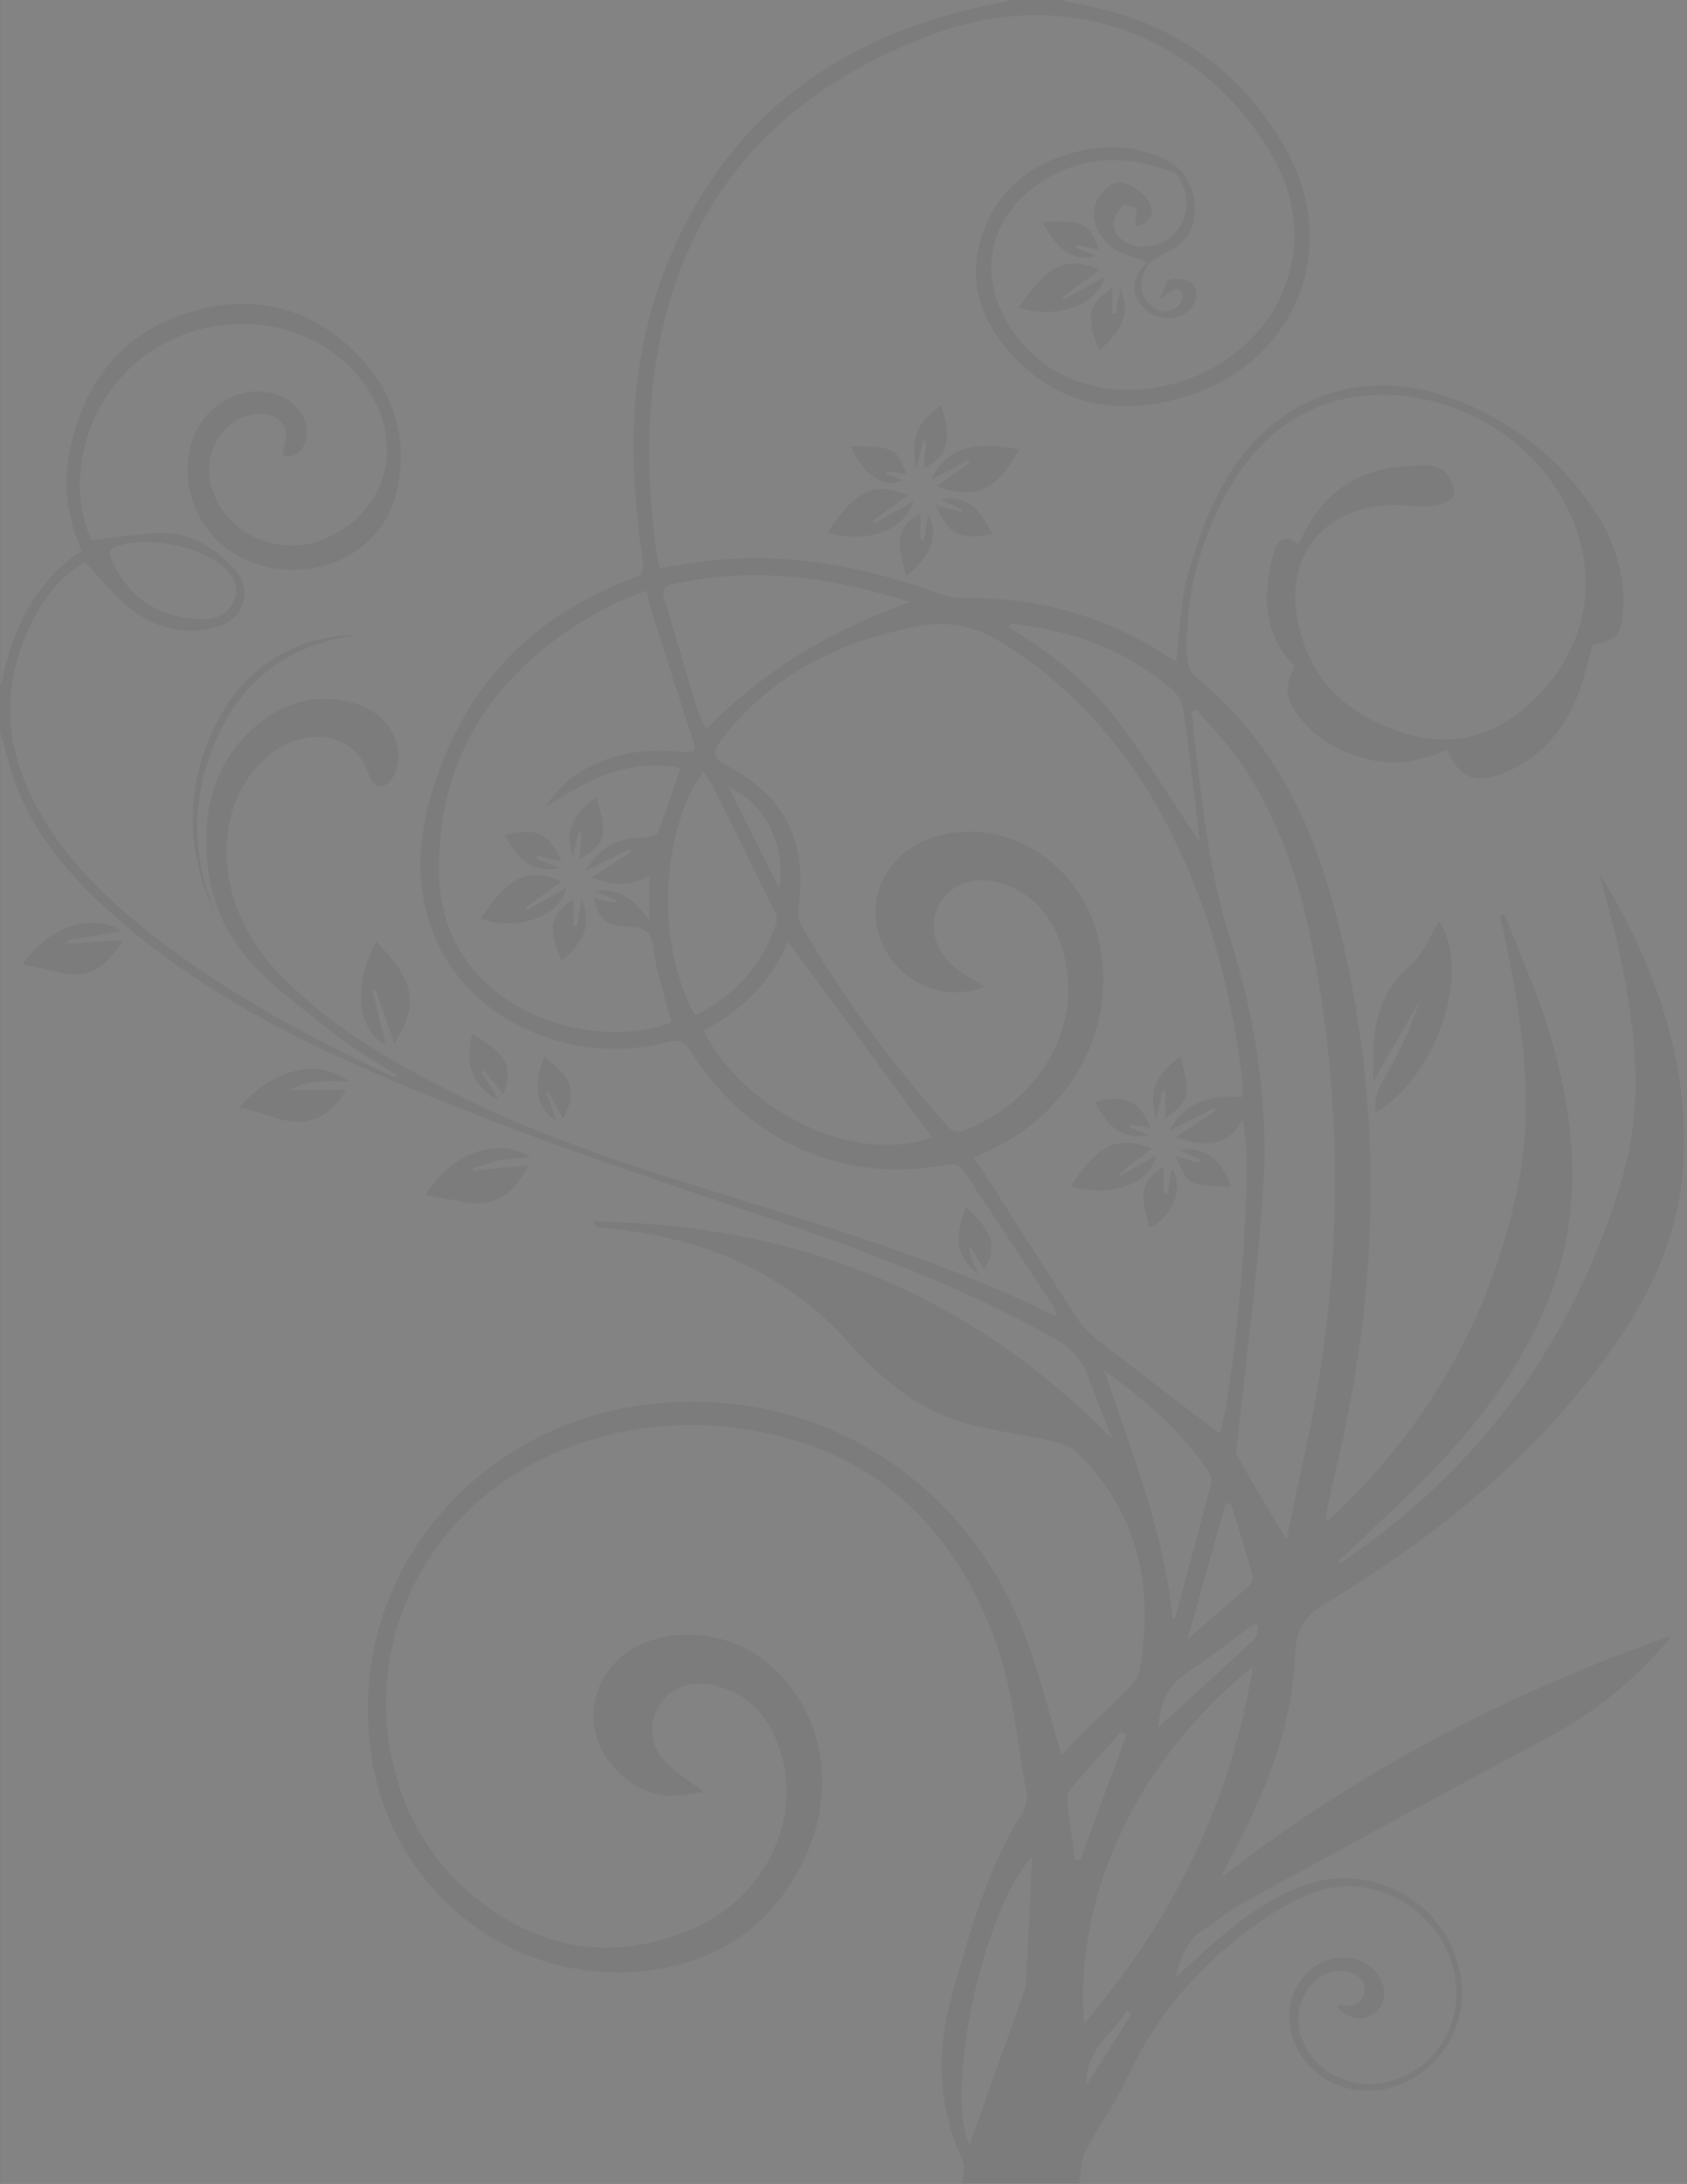 <?xml version="1.0" encoding="UTF-8"?><svg id="Layer_2" xmlns="http://www.w3.org/2000/svg" viewBox="0 0 124.6 161.28"><rect x="0" y="0" width="124.6" height="161.28" fill="#808080" stroke="none"/><defs><style>.cls-1{opacity:.03;}.cls-2{fill:#fff;}</style></defs><g id="Layer_1-2" class="cls-1"><path class="cls-2" d="M78.28,0h46.32V161.28h-44.88c.15-.8,.12-1.7,.48-2.39,1.01-1.95,2.32-3.75,3.24-5.73,1.8-3.86,4.42-7.05,7.66-9.71,1.71-1.4,3.62-2.71,5.64-3.55,4.79-1.99,10.24,1.45,10.82,6.61,.36,3.27-1.6,6.28-4.71,7.21-2.81,.84-5.75-.54-6.69-3.16-.84-2.31,.62-4.92,2.78-4.98,1.03-.03,1.97,.63,1.89,1.42-.11,1.05-.86,1.23-1.75,1.15-.09,0-.18,.04-.31,.08,.84,.94,1.93,1.11,2.76,.49,.77-.58,.94-1.65,.41-2.6-1.11-1.96-4.02-2-5.63-.08-2.39,2.87-.51,7.44,3.4,8.24,4.63,.96,8.87-3.2,8.22-8.05-.75-5.55-6.49-8.91-11.8-6.86-3.16,1.22-5.67,3.39-8.11,5.67-.32,.3-.64,.58-1.22,1.1,.46-1.71,.96-2.92,2.23-3.69,.92-.56,1.73-1.3,2.67-1.82,7.54-4.12,15.07-8.24,22.65-12.29,3.37-1.8,6.27-4.12,8.73-7.01,.18-.21,.31-.47,.31-.45-11.87,4.16-23.08,9.94-33.15,17.84,.15-.53,.38-.95,.61-1.37,2.58-4.79,4.65-9.79,4.84-15.29,.07-1.86,.81-2.75,2.25-3.62,8.25-5,15.65-10.97,21.25-18.94,2.95-4.19,4.97-8.74,5.18-13.97,.28-7.2-1.97-13.69-5.52-19.82-.16-.28-.35-.54-.67-1.02,.48,1.82,.93,3.34,1.28,4.9,1.29,5.79,2.08,11.65,.39,17.45-3.47,11.91-10.43,21.38-20.69,28.39-.04,.03-.13-.03-.35-.08,.43-.38,.82-.7,1.18-1.05,2.15-2.09,4.38-4.1,6.43-6.29,3.18-3.41,5.93-7.16,7.76-11.48,2.88-6.8,2.3-13.7,.18-20.54-.89-2.86-2.12-5.61-3.2-8.41l-.34,.13c.17,.77,.35,1.54,.51,2.32,1.13,5.72,2.01,11.51,.88,17.27-1.87,9.59-6.46,17.81-13.55,24.58-.19,.18-.42,.31-.66,.49-.05-.17-.09-.25-.08-.32,.36-1.64,.72-3.28,1.09-4.91,3.03-13.29,3.08-26.56-.37-39.78-1.77-6.79-4.76-12.88-10.39-17.4-.38-.3-.56-1.04-.58-1.58-.09-4.2,.86-8.17,2.9-11.85,1.76-3.18,4.15-5.66,7.74-6.78,5.7-1.77,12.72,.75,16.32,5.87,3.64,5.18,3.3,11.33-.9,15.71-2.78,2.89-6.12,4.1-10.02,2.87-4.18-1.32-7.09-3.99-7.88-8.49-.79-4.51,1.71-7.84,6.24-8.33,1.26-.14,2.55,.12,3.82,.02,.54-.04,1.35-.41,1.49-.82,.15-.44-.21-1.22-.59-1.62-.33-.35-1.01-.55-1.52-.54-1.15,.03-2.33,.1-3.43,.38-2.88,.74-4.7,2.74-5.91,5.47-1.09-.91-1.63-.2-1.86,.69-.29,1.14-.51,2.35-.47,3.51,.07,1.83,.72,3.51,2.05,4.78-.73,1.43-.72,2.24,.13,3.45,1.36,1.93,3.29,2.96,5.56,3.47,1.95,.44,3.78,0,5.55-.77,.89,2.05,2.01,2.55,4.06,1.77,2.65-1.02,4.42-2.99,5.5-5.55,.54-1.27,.81-2.65,1.21-4.01,1.65-.19,2.1-.58,2.24-2.39,.21-2.78-.66-5.31-2.19-7.58-2.45-3.66-5.8-6.3-9.85-7.94-6.92-2.81-13.72-.49-17.42,6-1.21,2.12-2.04,4.51-2.69,6.88-.55,2-.58,4.15-.85,6.3-.17-.09-.38-.18-.57-.3-4.65-3.07-9.77-4.46-15.33-4.36-.58,0-1.18-.16-1.73-.36-5.17-1.89-10.47-2.92-15.99-2.48-1.5,.12-2.98,.41-4.51,.63-.09-.32-.18-.58-.22-.84-.6-4.17-.78-8.36-.32-12.56,1.44-13.09,8.69-21.64,20.83-26.09,9.36-3.43,18.77-.23,24.18,7.81,1.34,1.99,2.26,4.15,2.38,6.57,.27,5.65-3.96,10.62-9.94,11.73-4.76,.88-9-.9-11.26-4.76-2.14-3.65-1.33-7.57,2.06-10.08,3.13-2.32,6.51-2.34,10.03-1.11,.21,.07,.46,.21,.56,.4,.64,1.09,.85,2.25,.25,3.43-.6,1.17-1.59,1.78-2.91,1.76-1.14-.01-2.1-.71-2.15-1.69-.02-.45,.33-1,.67-1.35,.13-.14,.94,.05,1,.23,.12,.38-.05,.86-.09,1.27,1-.11,1.59-.85,1.04-1.78-.36-.6-1.1-1.18-1.78-1.35-.94-.23-1.66,.45-2.06,1.31-.75,1.6,.59,3.65,2.6,4.07,.39,.08,.74,.3,1.12,.46-1.02,.97-1.2,2.09-.47,3.05,.8,1.06,2.25,1.34,3.31,.65,.82-.54,1.1-1.68,.4-2.23-.37-.29-1.1-.35-1.57-.2-.29,.09-.4,.76-.71,1.42,.63-.43,.89-.7,1.19-.78,.13-.03,.53,.36,.51,.52-.04,.32-.21,.71-.46,.89-.8,.57-1.53,.23-2.12-.4-.87-.93-.54-1.91,0-2.86,.54-.33,1.06-.71,1.64-.98,2.76-1.33,2.04-5.33,.02-6.47-1.99-1.12-4.08-1.37-6.26-.93-3.71,.74-6.5,2.71-7.69,6.42-1.15,3.59,.14,6.64,2.67,9.16,3.27,3.26,7.27,3.95,11.64,2.83,8.71-2.24,12.49-10.99,8.01-18.71-2.98-5.14-7.39-8.52-13.17-10.03-1.11-.29-2.24-.49-3.37-.73l-.05-.06Zm23.33,82.16c4.65-2.81,7.07-10.71,4.66-14.11-.66,1.05-1.17,2.46-2.16,3.3-2.61,2.23-2.8,5.08-2.67,8.49,1.25-2.17,2.32-4.05,3.4-5.92-.53,1.65-1.23,3.21-2.04,4.73-.57,1.08-1.4,2.05-1.2,3.51h.01Zm-32.46-46.25c2.93,1.02,4.35,.37,6.14-2.7-3.42-.72-5.52-.03-6.49,2.22l2.67-1.44,.12,.23-2.44,1.7h0Zm6.04-13.19c2.68,.8,5.71,.02,6.44-2.3l-3.05,1.68-.1-.18,2.76-1.98c-3.19-1.51-4.49,.82-6.05,2.78Zm-14.08,16.61c2.77,.83,5.68-.06,6.35-2.32l-2.91,1.66-.12-.2,2.62-1.9c-2.59-1.01-3.82-.42-5.95,2.77h.01Zm6.57-4.74l.5-2.05,.2,.05-.11,1.97c2.27-1.16,1.75-2.88,1.25-4.6-1.77,1.17-2.31,2.4-1.84,4.64h0Zm14.76-11.46h-.3v-1.89c-1.81,1.3-1.97,2.11-.94,4.61,1.83-1.57,2.29-2.89,1.53-4.55l-.29,1.83Zm-5.47-6.75c1.16,2.19,2.41,2.98,3.94,2.51l-1.51-.61,.06-.22,1.69,.36c-.71-1.98-1.13-2.18-4.19-2.03h.01Zm-14.11,16.56c.86,2.11,2.48,3.16,3.78,2.52l-1.17-.49,.07-.21,1.4,.22c-.65-1.88-.96-2.04-4.07-2.04h-.01Zm6.3,4.39c.93,2.15,1.76,2.54,4.12,2.08-.99-2.11-2.16-2.91-3.77-2.53l1.55,.71-.07,.2-1.82-.46h-.01Zm-2.23,5.2c1.91-1.58,2.4-2.98,1.64-4.6l-.33,1.91-.27-.02v-1.89c-2.27,1.16-1.43,2.88-1.04,4.6Z"/><path class="cls-2" d="M71.08,161.28H.04V54c.37,1.3,.66,2.63,1.13,3.89,1.48,3.97,4.2,7.04,7.32,9.8,4.87,4.3,10.41,7.57,16.28,10.27,9.67,4.46,19.73,7.89,29.81,11.27,7.96,2.67,15.87,5.48,23.23,9.6,1.26,.7,2.14,1.57,2.62,2.93,.54,1.54,1.18,3.05,1.78,4.58-10.57-10.76-23.31-15.88-38.31-16.07,.1,.28,.11,.33,.12,.34,.11,.03,.23,.06,.35,.07,7.42,.65,13.89,3.25,18.83,9.06,.34,.39,.73,.74,1.1,1.1,2.04,1.98,4.34,3.58,7.1,4.32,2.11,.56,4.31,.84,6.44,1.32,.65,.15,1.37,.45,1.83,.91,4.49,4.48,5.62,9.96,4.53,16.03-.08,.46-.44,.93-.78,1.28-1.23,1.26-2.52,2.46-3.77,3.69-.43,.42-.81,.89-1.2,1.32-.9-3-1.61-5.92-2.65-8.72-4.59-12.29-16.45-19.2-29.27-17.01-11.71,2-20.84,12.65-19.12,25.36,1.36,10.02,10.02,17.23,20.01,16.27,5.47-.53,9.66-3.29,12.04-8.35,2.59-5.49,1.17-11.59-3.26-14.79-2.79-2.01-6.82-2.26-9.52-.6-2.23,1.37-3.27,3.88-2.62,6.29,.66,2.46,3.03,4.44,5.48,4.49,.79,.02,1.58-.18,2.46-.28-1.07-.82-2.04-1.4-2.8-2.18-1.15-1.2-1.28-2.81-.55-4.1,.75-1.31,2.29-1.98,3.93-1.64,2.71,.56,4.27,2.37,5.08,4.9,1.66,5.21-1.2,10.99-6.71,13.26-5.78,2.37-11.16,1.41-15.95-2.53-6.94-5.72-8.48-16.32-3.68-24.33,4.75-7.92,14.17-11.42,23.13-10.26,9.66,1.26,15.99,6.96,19.18,15.96,1.24,3.49,1.55,7.32,2.24,11.01,.08,.43-.03,.99-.26,1.36-2.61,4.11-3.88,8.75-5.2,13.35-1.21,4.22-1.17,8.44,.77,12.53,.2,.42-.05,1.05-.09,1.58h-.01ZM17.7,81.74c.95,.28,1.84,.52,2.7,.81,2.12,.73,3.88,.07,5.18-2.07h-4.19c.67-.36,1.36-.55,2.06-.61,.73-.06,1.47-.01,2.37-.01-2.51-1.84-5.7-.79-8.12,1.87h0Zm17.27,4.72l-.06-.18c.67-.2,1.34-.46,2.03-.6,.68-.13,1.37-.15,2.25-.23-2.22-1.47-5.81-.5-7.76,2.83,.79,.13,1.58,.23,2.36,.4,2.5,.55,4.02-.18,5.24-2.63l-4.06,.4h0Zm-25.88-17.03l-4.08,.27-.04-.24,4.03-.69c-2.41-1.49-5.57-.12-7.34,2.46,.74,.16,1.48,.29,2.2,.48,2.47,.65,3.74,.12,5.23-2.28Z"/><path class="cls-2" d="M.04,50.64V0H74.68c-.35,.09-.69,.19-1.04,.25-11.97,2.33-20.59,8.8-24.85,20.43-2.46,6.73-2.38,13.73-1.35,20.73,.12,.84-.14,1.09-.85,1.35-7.84,2.94-12.8,8.53-14.95,16.57-1.95,7.28,.84,13.72,7.13,16.64,3.38,1.57,6.92,1.9,10.53,.98,.88-.22,1.25-.02,1.7,.71,4.16,6.64,11.24,9.78,18.81,8.36,.67-.13,1.04,0,1.4,.54,2.13,3.23,4.28,6.46,6.42,9.69,.16,.24,.25,.53,.41,.9-.26-.06-.37-.06-.47-.11-7.23-3.58-14.91-5.93-22.58-8.33-6.91-2.15-13.83-4.27-20.37-7.42-4.94-2.39-9.72-5.07-13.67-8.98-2-1.98-3.45-4.3-4.04-7.09-.84-3.91,.49-7.77,3.32-9.76,2.41-1.69,5.98-1.46,7,1.79,.32,1.01,1.2,1.08,1.74,.13,.31-.54,.48-1.3,.38-1.91-.3-1.89-1.55-3.05-3.33-3.56-2.87-.81-5.38,.04-7.51,2.02-2.23,2.08-3.23,4.74-3.31,7.73-.08,3.33,.83,6.52,2.94,9,1.91,2.24,4.41,4,6.75,5.85,1.39,1.1,2.97,1.98,4.47,2.95-.23,.09-.41,.04-.58-.03-5.94-2.8-11.71-5.9-16.95-9.89-3.49-2.66-6.68-5.62-8.9-9.46-2.96-5.11-3.02-10.24,.05-15.34,.83-1.38,1.95-2.49,3.24-3.25,1.08,1.14,1.98,2.27,3.06,3.2,1.78,1.54,3.88,2.21,6.24,1.71,1.06-.22,2.01-.69,2.36-1.8,.37-1.16-.13-2.13-.94-2.92-1.35-1.32-2.95-2.31-4.87-2.31-1.73,0-3.45,.32-5.37,.52-.1-.27-.33-.77-.48-1.29-1.27-4.61,.76-9.91,4.82-12.62,5.74-3.83,13.57-2.15,16.57,3.57,2.13,4.06,.55,8.46-3.67,10.25-3.65,1.55-7.91-.69-8.51-4.46-.34-2.16,1.12-4.38,3.11-4.73,1.03-.18,2.04,.04,2.47,1.01,.24,.54-.09,1.32-.17,2.04,.91,.15,1.52-.25,1.7-1.33,.25-1.46-.75-2.83-2.37-3.26-2.86-.76-5.74,1.28-6.25,4.43-.64,3.97,1.9,7.58,5.92,8.4,4.26,.88,8.41-1.5,9.37-5.48,.96-3.98-.15-7.5-2.99-10.35-3.55-3.58-7.93-4.45-12.62-2.9-4.98,1.65-7.61,5.46-8.56,10.51-.46,2.43,.06,4.75,.94,7.02-2.89,1.9-4.47,4.62-5.42,7.76-.16,.72-.33,1.45-.52,2.18Zm27.46,22.46l.23-.05,1.39,3.98c1.86-2.86,1.53-4.57-1.33-7.51-1.74,3.26-1.44,6.49,.7,7.65l-.99-4.07Zm-11.51-5.43c-1.87-4.38-1.92-8.76,0-13.13,1.97-4.47,5.45-6.97,10.27-7.64-4.17-.03-7.99,2.22-10.06,6.08-2.59,4.83-2.59,9.76-.22,14.68h0Zm21.19,13.15c.68-2.22,.35-2.83-2.29-4.48-.62,2.2,.06,4,1.91,4.83l-1.23-2,.18-.12,1.43,1.76h0Zm3.18-.11l.17-.07,1.06,2c1.03-2.08,.72-3.03-1.4-4.61-.84,2.33-.59,3.75,.89,4.77l-.73-2.1h.01Zm30.99,8.44c-.94,2.21-.69,3.75,.93,4.98-.22-.48-.38-.78-.49-1.1-.1-.27-.15-.57-.23-.85l.17-.04,.94,1.64c1.37-2.1-.01-3.31-1.32-4.63Z"/><path d="M.04,50.64c.19-.73,.36-1.46,.58-2.18,.95-3.14,2.53-5.86,5.42-7.76-.88-2.27-1.4-4.59-.94-7.02,.95-5.05,3.59-8.86,8.56-10.51,4.68-1.55,9.07-.68,12.62,2.9,2.83,2.86,3.95,6.37,2.99,10.35-.96,3.99-5.11,6.36-9.37,5.48-4.02-.83-6.56-4.44-5.92-8.4,.51-3.14,3.38-5.18,6.25-4.43,1.62,.43,2.62,1.8,2.37,3.26-.19,1.08-.79,1.48-1.7,1.33,.08-.71,.4-1.5,.17-2.04-.43-.97-1.43-1.19-2.47-1.01-2,.35-3.46,2.57-3.11,4.73,.6,3.78,4.86,6.01,8.51,4.46,4.22-1.79,5.79-6.2,3.67-10.25-2.99-5.71-10.83-7.4-16.57-3.57-4.06,2.71-6.1,8.01-4.82,12.62,.14,.53,.38,1.03,.48,1.29,1.91-.2,3.64-.52,5.37-.52,1.92,0,3.52,.99,4.87,2.31,.81,.79,1.31,1.76,.94,2.92-.36,1.11-1.31,1.58-2.36,1.8-2.36,.5-4.46-.17-6.24-1.71-1.08-.93-1.98-2.06-3.06-3.2-1.29,.76-2.41,1.88-3.24,3.25C-.03,49.83,.03,54.97,2.99,60.08c2.22,3.84,5.42,6.8,8.9,9.46,5.24,3.99,11.01,7.09,16.95,9.89,.16,.08,.34,.12,.58,.03-1.5-.98-3.07-1.85-4.47-2.95-2.34-1.85-4.84-3.61-6.75-5.85-2.12-2.48-3.03-5.67-2.94-9,.08-2.99,1.08-5.65,3.31-7.73,2.13-1.98,4.63-2.83,7.51-2.02,1.78,.5,3.03,1.67,3.33,3.56,.1,.61-.07,1.37-.38,1.91-.54,.94-1.43,.88-1.74-.13-1.02-3.25-4.59-3.49-7-1.79-2.84,1.99-4.16,5.85-3.32,9.76,.6,2.79,2.05,5.11,4.04,7.09,3.95,3.91,8.72,6.59,13.67,8.98,6.53,3.16,13.46,5.27,20.37,7.42,7.67,2.39,15.35,4.75,22.58,8.33,.1,.05,.21,.05,.47,.11-.17-.37-.25-.66-.41-.9-2.14-3.23-4.29-6.45-6.42-9.69-.35-.54-.73-.66-1.4-.54-7.57,1.43-14.65-1.71-18.81-8.36-.45-.73-.83-.93-1.7-.71-3.61,.92-7.15,.59-10.53-.98-6.28-2.92-9.08-9.36-7.13-16.64,2.16-8.04,7.11-13.63,14.95-16.57,.71-.26,.97-.51,.85-1.35-1.03-7-1.11-14,1.35-20.73C53.05,9.06,61.67,2.58,73.64,.25c.35-.07,.69-.17,1.04-.25h3.6c1.12,.24,2.26,.45,3.37,.73,5.79,1.5,10.19,4.88,13.17,10.03,4.48,7.72,.7,16.47-8.01,18.71-4.37,1.13-8.37,.43-11.64-2.83-2.53-2.52-3.82-5.57-2.67-9.16,1.19-3.7,3.98-5.68,7.69-6.42,2.18-.43,4.27-.18,6.26,.93,2.02,1.14,2.74,5.14-.02,6.47-.57,.27-1.09,.65-1.64,.98l-.06-.06c-.37-.16-.73-.38-1.12-.46-2.01-.43-3.35-2.47-2.6-4.07,.4-.86,1.12-1.55,2.06-1.31,.68,.17,1.42,.74,1.78,1.35,.55,.92-.04,1.67-1.04,1.78,.05-.41,.22-.89,.09-1.27-.06-.18-.87-.36-1-.23-.34,.36-.69,.9-.67,1.35,.05,.98,1.02,1.68,2.15,1.69,1.32,.01,2.31-.59,2.91-1.76,.61-1.18,.39-2.33-.25-3.43-.11-.18-.35-.32-.56-.4-3.52-1.23-6.9-1.21-10.03,1.11-3.39,2.52-4.2,6.43-2.06,10.08,2.26,3.85,6.49,5.64,11.26,4.76,5.99-1.11,10.21-6.08,9.94-11.73-.12-2.42-1.04-4.58-2.38-6.57-5.41-8.04-14.83-11.24-24.18-7.81-12.14,4.45-19.38,13-20.83,26.09-.46,4.2-.28,8.38,.32,12.56,.04,.27,.14,.53,.22,.84,1.53-.22,3.01-.51,4.51-.63,5.52-.44,10.82,.59,15.99,2.48,.55,.2,1.15,.37,1.73,.36,5.56-.1,10.68,1.29,15.33,4.36,.19,.12,.4,.21,.57,.3,.27-2.15,.3-4.3,.85-6.3,.65-2.37,1.48-4.76,2.69-6.88,3.7-6.49,10.49-8.81,17.42-6,4.05,1.64,7.4,4.28,9.85,7.94,1.52,2.28,2.4,4.8,2.19,7.58-.14,1.81-.59,2.2-2.24,2.39-.4,1.36-.67,2.74-1.21,4.01-1.08,2.56-2.85,4.53-5.5,5.55-2.04,.78-3.17,.28-4.06-1.77-1.76,.77-3.6,1.21-5.55,.77-2.26-.51-4.2-1.54-5.56-3.47-.85-1.2-.86-2.02-.13-3.45-1.33-1.28-1.98-2.96-2.05-4.78-.05-1.17,.18-2.37,.47-3.51,.22-.89,.77-1.6,1.86-.69,1.22-2.72,3.03-4.73,5.91-5.47,1.11-.28,2.28-.36,3.43-.38,.52,0,1.19,.18,1.52,.54,.38,.4,.74,1.19,.59,1.62-.14,.41-.95,.78-1.49,.82-1.27,.09-2.56-.16-3.82-.02-4.53,.49-7.03,3.82-6.24,8.33,.79,4.5,3.7,7.17,7.88,8.49,3.9,1.23,7.25,.02,10.02-2.87,4.2-4.38,4.55-10.53,.9-15.71-3.6-5.12-10.62-7.64-16.32-5.87-3.58,1.11-5.98,3.6-7.74,6.78-2.04,3.68-2.99,7.65-2.9,11.85,.01,.54,.2,1.28,.58,1.58,5.63,4.52,8.62,10.61,10.39,17.4,3.45,13.22,3.4,26.49,.37,39.78-.37,1.64-.73,3.27-1.09,4.91-.01,.07,.03,.15,.08,.32,.24-.18,.47-.31,.66-.49,7.08-6.78,11.68-14.99,13.55-24.58,1.12-5.76,.25-11.55-.88-17.27-.15-.78-.34-1.55-.51-2.32l.34-.13c1.08,2.8,2.31,5.55,3.2,8.41,2.12,6.84,2.7,13.74-.18,20.54-1.83,4.32-4.57,8.07-7.76,11.48-2.04,2.19-4.27,4.2-6.43,6.29-.36,.35-.75,.66-1.18,1.05,.21,.05,.31,.11,.35,.08,10.26-7.01,17.22-16.47,20.69-28.39,1.69-5.8,.9-11.66-.39-17.45-.35-1.55-.8-3.08-1.28-4.9,.32,.48,.51,.74,.67,1.02,3.55,6.13,5.8,12.62,5.52,19.82-.2,5.23-2.23,9.77-5.18,13.97-5.6,7.97-13,13.94-21.25,18.94-1.44,.87-2.19,1.77-2.25,3.62-.2,5.51-2.27,10.5-4.84,15.29-.23,.42-.45,.84-.61,1.37,10.07-7.9,21.28-13.67,33.15-17.84,0-.01-.12,.24-.31,.45-2.46,2.9-5.37,5.22-8.73,7.01-7.58,4.05-15.11,8.17-22.65,12.29-.94,.51-1.75,1.26-2.67,1.82-1.27,.77-1.77,1.97-2.23,3.69,.57-.52,.9-.8,1.22-1.1,2.44-2.27,4.95-4.45,8.11-5.67,5.31-2.04,11.05,1.31,11.8,6.86,.66,4.86-3.58,9.01-8.22,8.05-3.9-.81-5.79-5.38-3.4-8.24,1.6-1.92,4.52-1.88,5.63,.08,.53,.94,.37,2.01-.41,2.6-.83,.63-1.93,.45-2.76-.49,.12-.03,.22-.09,.31-.08,.89,.08,1.65-.1,1.75-1.15,.08-.79-.85-1.46-1.89-1.42-2.16,.07-3.62,2.67-2.78,4.98,.94,2.61,3.88,4,6.69,3.16,3.11-.93,5.07-3.94,4.71-7.21-.57-5.16-6.02-8.61-10.82-6.61-2.03,.84-3.93,2.15-5.64,3.55-3.24,2.66-5.86,5.85-7.66,9.71-.92,1.98-2.23,3.78-3.24,5.73-.36,.69-.33,1.59-.48,2.39h-8.64c.04-.53,.28-1.16,.09-1.58-1.94-4.09-1.98-8.31-.77-12.53,1.32-4.6,2.59-9.24,5.2-13.35,.23-.37,.34-.93,.26-1.36-.69-3.68-1-7.51-2.24-11.01-3.19-9-9.52-14.71-19.18-15.96-8.96-1.17-18.38,2.34-23.13,10.26-4.8,8.01-3.26,18.61,3.68,24.33,4.78,3.94,10.17,4.9,15.95,2.53,5.51-2.26,8.37-8.05,6.71-13.26-.81-2.53-2.37-4.33-5.08-4.9-1.64-.34-3.18,.32-3.93,1.64-.74,1.29-.6,2.9,.55,4.1,.76,.79,1.74,1.37,2.8,2.18-.87,.11-1.67,.3-2.46,.28-2.44-.05-4.81-2.04-5.48-4.49-.65-2.41,.4-4.92,2.62-6.29,2.71-1.66,6.74-1.41,9.52,.6,4.43,3.2,5.85,9.3,3.26,14.79-2.38,5.05-6.57,7.82-12.04,8.35-9.99,.96-18.66-6.25-20.01-16.27-1.72-12.72,7.41-23.37,19.12-25.36,12.82-2.19,24.69,4.73,29.27,17.01,1.04,2.8,1.75,5.72,2.65,8.72,.39-.43,.77-.9,1.2-1.32,1.25-1.24,2.54-2.44,3.77-3.69,.34-.35,.7-.82,.78-1.28,1.09-6.07-.04-11.54-4.53-16.03-.46-.46-1.18-.77-1.83-.91-2.14-.49-4.33-.76-6.44-1.32-2.76-.74-5.06-2.34-7.1-4.32-.37-.36-.77-.71-1.1-1.1-4.93-5.81-11.41-8.41-18.83-9.06-.12-.01-.23-.04-.35-.07-.02,0-.02-.06-.12-.34,15,.19,27.75,5.31,38.31,16.07-.6-1.52-1.24-3.03-1.78-4.58-.48-1.36-1.36-2.22-2.62-2.93-7.37-4.13-15.27-6.94-23.23-9.6-10.08-3.37-20.15-6.81-29.81-11.27-5.86-2.71-11.4-5.98-16.28-10.27-3.12-2.75-5.84-5.83-7.32-9.8-.47-1.26-.76-2.59-1.13-3.89v-3.36l.04,.06Zm91.68,30.37c0-.53,.04-.93,0-1.31-.61-4.98-1.71-9.84-3.59-14.51-2.9-7.22-7.21-13.31-13.9-17.57-2.03-1.29-4.02-1.82-6.44-1.36-5.79,1.1-10.75,3.55-14.43,8.27-.81,1.04-.72,1.45,.39,2.04,4.27,2.29,5.93,5.69,5.21,10.55-.06,.39,.02,.89,.22,1.23,3.08,5.36,6.78,10.27,10.87,14.9,.2,.22,.72,.38,.99,.28,5.44-1.95,9.36-7.72,7.26-13.87-.71-2.07-2.04-3.61-4.16-4.35-2.01-.71-3.94-.08-4.8,1.54-.83,1.56-.3,3.48,1.37,4.75,.62,.48,1.34,.83,2.04,1.26-3.17,1.3-6.72-.41-7.83-3.73-1.05-3.15,.87-6.44,4.3-7.39,5.16-1.42,10.56,2.01,11.9,7.54,1.51,6.24-1.76,12.71-7.9,15.62-.42,.2-.84,.39-1.33,.62,.31,.44,.56,.75,.77,1.08,2.33,3.63,4.63,7.28,6.98,10.89,.35,.54,.85,1.02,1.36,1.42,2.8,2.18,5.63,4.32,8.45,6.48,.2,.15,.41,.3,.64,.47,1.22-4.47,2.6-20.74,1.63-23.09-1.16,2.1-2.88,1.85-4.97,1.25l3.01-1.99-.09-.17-3.38,1.67c1.34-2.23,3.19-2.69,5.41-2.51h.02Zm-42.12-5.5c-.48-1.91-1.11-3.7-1.35-5.54-.17-1.31-.79-1.52-1.86-1.55-1.63-.04-2.1-.45-2.55-2.11l1.6,.36,.07-.19-1.49-.69c1.85-.3,2.91,.79,3.94,2.09v-3.21c-1.37,.82-2.71,.72-4.27,.13l2.91-1.89-.1-.2-3.32,1.66c1.09-1.82,2.48-2.53,4.3-2.54,.39,0,1.02-.12,1.11-.36,.62-1.53,1.12-3.12,1.67-4.74-3.93-.79-7.01,.94-10.07,2.97,.67-.95,1.37-1.84,2.27-2.45,2.3-1.57,4.92-2.01,7.67-1.76,1.34,.12,1.36,.04,.92-1.28-1-2.99-1.94-6-2.9-9-.15-.48-.25-.98-.4-1.6-1.16,.5-2.23,.86-3.2,1.39-7.74,4.24-12.3,10.66-12.1,19.61,.21,9.56,10.59,13.24,17.16,10.89h0Zm45.42,38.19c.49-2.33,.96-4.6,1.45-6.86,2.62-12.11,2.86-24.26,.55-36.43-.97-5.09-2.5-10.01-5.54-14.31-.93-1.31-2.07-2.47-3.11-3.7l-.33,.17c.1,1.01,.16,2.03,.3,3.04,.6,4.51,1.05,9.03,2.45,13.41,1.94,6.1,2.94,12.4,2.52,18.79-.41,6.25-1.26,12.47-1.91,18.71-.04,.34-.14,.77,.01,1.03,1.15,2.02,2.36,4.02,3.62,6.15h0Zm-43.06-37.58c3.29,6.39,11.74,9.9,16.84,7.85-3.5-4.76-7.03-9.56-10.59-14.4-1.25,2.92-3.4,5.09-6.25,6.55Zm28.11,73.31c6.56-7.64,10.84-16.4,12.47-26.33-8.06,6.47-13.2,16.24-12.47,26.33Zm-12.84-104.96c-5.96-1.88-11.69-2.66-17.59-1.31-.66,.15-.72,.5-.56,1.04,.8,2.67,1.58,5.35,2.39,8.02,.16,.54,.45,1.04,.7,1.61,4.04-4.13,9.06-7.26,15.06-9.37h0Zm-15.9,30.52c3-1.47,4.99-3.72,6.01-6.83,.1-.31-.09-.77-.25-1.1-1.47-3.01-2.96-6-4.46-8.99-.18-.36-.44-.67-.7-1.06-2.94,4.16-3.67,12.32-.6,17.98Zm37.25-12.85c-.02,.13,.03,0,.01-.1-.39-3.25-.77-6.5-1.22-9.74-.07-.49-.42-1.03-.8-1.36-2.6-2.21-5.59-3.67-8.94-4.38-.98-.21-1.98-.35-2.98-.52l-.12,.29c3.07,1.9,5.92,4.11,8.08,6.99,2.16,2.88,4.05,5.96,5.97,8.82Zm-7,39.11c2.05,6.17,4.43,11.96,5.04,18.32,.15-.06,.2-.17,.23-.29,.87-3.24,1.75-6.47,2.6-9.71,.06-.24,.02-.58-.11-.78-2.01-2.97-4.63-5.32-7.76-7.54Zm-5.35,35.91c-3.78,4.13-6.43,17.64-4.62,21.21,1.32-3.7,2.7-7.56,4.07-11.42,.05-.15,.07-.31,.08-.47,.16-3.11,.31-6.21,.47-9.32ZM10.67,40.01c-.35,.04-.88,.05-1.38,.16-1.3,.28-1.41,.52-.79,1.69,1.31,2.48,3.4,3.73,6.19,3.85,1.17,.05,2.16-.23,2.61-1.44,.36-.98-.08-1.96-1.23-2.72-1.58-1.05-3.35-1.45-5.39-1.54h-.01ZM90.9,110.99l-.39,.09-2.8,9.94c1.66-1.43,3.11-2.66,4.53-3.92,.17-.15,.33-.51,.28-.71-.51-1.81-1.08-3.6-1.63-5.4h.01Zm-11.5,26.31l.38,.05,3.42-9.27-.4-.21c-1.26,1.43-2.52,2.86-3.77,4.3-.14,.16-.25,.44-.22,.65,.18,1.49,.39,2.98,.59,4.47h0Zm6.16-9.75c2.36-2.15,4.74-4.31,7.09-6.5,.21-.2,.2-.63,.29-.95l-.29-.18c-1.66,1.22-3.28,2.5-5,3.64-1.49,.99-1.98,2.39-2.09,3.99ZM53.85,58.14l3.7,7.42c.51-3.14-1.08-6.24-3.7-7.42Zm29.7,90.58l-.31-.23c-1.1,1.75-3.12,2.92-2.98,5.46l3.29-5.23h0Z"/><path d="M101.61,82.16c-.21-1.46,.62-2.43,1.2-3.51,.8-1.52,1.51-3.08,2.04-4.73-1.08,1.88-2.16,3.75-3.4,5.92-.13-3.41,.05-6.26,2.67-8.49,.99-.84,1.5-2.25,2.16-3.3,2.42,3.4,0,11.31-4.66,14.11h-.01Z"/><path d="M69.15,35.91l2.44-1.7-.12-.23-2.67,1.44c.98-2.25,3.07-2.93,6.49-2.22-1.79,3.07-3.21,3.72-6.14,2.7h0Z"/><path d="M75.19,22.72c1.56-1.96,2.85-4.29,6.05-2.78l-2.76,1.98,.1,.18,3.05-1.68c-.73,2.33-3.76,3.11-6.44,2.3Z"/><path d="M61.11,39.34c2.13-3.19,3.37-3.78,5.95-2.77l-2.62,1.9,.12,.2,2.91-1.66c-.68,2.26-3.58,3.15-6.35,2.32h-.01Z"/><path d="M67.68,34.6c-.47-2.23,.07-3.47,1.84-4.64,.5,1.72,1.02,3.44-1.25,4.6l.11-1.97-.2-.05-.5,2.05h0Z"/><path d="M82.44,23.15l.29-1.83c.76,1.66,.3,2.98-1.53,4.55-1.03-2.5-.87-3.31,.94-4.61v1.89h.3Z"/><path d="M76.98,16.4c3.06-.15,3.47,.05,4.19,2.03l-1.69-.36-.06,.22,1.51,.61c-1.52,.47-2.78-.32-3.94-2.51h-.01Z"/><path d="M62.86,32.97c3.11,0,3.43,.16,4.07,2.04l-1.4-.22-.07,.21c.39,.16,.78,.33,1.17,.49-1.3,.63-2.91-.42-3.78-2.52h.01Z"/><path d="M69.16,37.36l1.82,.46,.07-.2-1.55-.71c1.61-.38,2.78,.42,3.77,2.53-2.36,.46-3.18,.08-4.12-2.08h.01Z"/><path d="M66.93,42.56c-.39-1.72-1.23-3.44,1.04-4.6v1.89l.27,.02,.33-1.91c.76,1.62,.27,3.02-1.64,4.6Z"/><path d="M84.78,19.46c-.54,.95-.86,1.93,0,2.86,.59,.63,1.32,.97,2.12,.4,.25-.18,.42-.57,.46-.89,.02-.16-.38-.56-.51-.52-.31,.08-.57,.35-1.19,.78,.31-.66,.42-1.33,.71-1.42,.47-.14,1.21-.09,1.57,.2,.7,.56,.42,1.69-.4,2.23-1.05,.69-2.51,.4-3.31-.65-.72-.96-.55-2.08,.47-3.05l.06,.06h.02Z"/><path d="M17.7,81.74c2.42-2.67,5.62-3.71,8.12-1.87-.91,0-1.64-.05-2.37,.01-.7,.06-1.39,.24-2.06,.61h4.19c-1.3,2.14-3.05,2.8-5.18,2.07-.87-.3-1.75-.53-2.7-.81h0Z"/><path d="M34.97,86.45l4.06-.4c-1.22,2.45-2.74,3.18-5.24,2.63-.78-.17-1.57-.27-2.36-.4,1.95-3.33,5.54-4.3,7.76-2.83-.88,.08-1.58,.1-2.25,.23-.69,.14-1.35,.39-2.03,.6l.06,.18h0Z"/><path d="M9.09,69.41c-1.49,2.4-2.76,2.93-5.23,2.28-.72-.19-1.45-.32-2.2-.48,1.78-2.57,4.93-3.95,7.34-2.46l-4.03,.69,.04,.24,4.08-.27Z"/><path d="M27.5,73.1l.99,4.07c-2.14-1.16-2.43-4.39-.7-7.65,2.86,2.94,3.19,4.65,1.33,7.51l-1.39-3.98-.23,.05Z"/><path d="M15.99,67.68c-2.38-4.92-2.37-9.85,.22-14.68,2.07-3.86,5.89-6.11,10.06-6.08-4.83,.67-8.31,3.16-10.27,7.64-1.92,4.36-1.87,8.74,0,13.13h0Z"/><path d="M37.18,80.82l-1.43-1.76-.18,.12,1.23,2c-1.85-.83-2.53-2.63-1.91-4.83,2.64,1.65,2.97,2.25,2.29,4.48h0Z"/><path d="M40.36,80.7l.73,2.1c-1.48-1.02-1.73-2.44-.89-4.77,2.11,1.58,2.42,2.53,1.4,4.61l-1.06-2-.17,.07h-.01Z"/><path d="M71.35,89.13c1.3,1.31,2.69,2.52,1.32,4.63l-.94-1.64-.17,.04c.07,.28,.13,.58,.23,.85,.12,.32,.27,.62,.49,1.1-1.62-1.23-1.87-2.77-.93-4.98Z"/><path class="cls-2" d="M91.72,81.01c-2.23-.18-4.08,.27-5.41,2.51l3.38-1.67,.09,.17-3.01,1.99c2.09,.6,3.81,.85,4.97-1.25,.97,2.35-.41,18.62-1.63,23.09-.24-.17-.44-.31-.64-.47-2.82-2.15-5.65-4.3-8.45-6.48-.51-.4-1.01-.88-1.36-1.42-2.35-3.62-4.66-7.26-6.98-10.89-.21-.33-.46-.64-.77-1.08,.49-.23,.91-.42,1.33-.62,6.14-2.91,9.41-9.38,7.9-15.62-1.34-5.54-6.75-8.96-11.9-7.54-3.44,.95-5.36,4.24-4.3,7.39,1.11,3.32,4.66,5.03,7.83,3.73-.7-.43-1.41-.78-2.04-1.26-1.67-1.27-2.19-3.19-1.37-4.75,.86-1.62,2.79-2.25,4.8-1.54,2.12,.75,3.45,2.28,4.16,4.35,2.1,6.15-1.82,11.92-7.26,13.87-.27,.1-.79-.06-.99-.28-4.09-4.62-7.79-9.54-10.87-14.9-.2-.34-.28-.83-.22-1.23,.72-4.87-.94-8.26-5.21-10.55-1.12-.6-1.2-1-.39-2.04,3.68-4.72,8.64-7.16,14.43-8.27,2.42-.46,4.4,.07,6.44,1.36,6.69,4.25,11,10.35,13.9,17.57,1.87,4.66,2.98,9.53,3.59,14.51,.05,.39,0,.78,0,1.31h-.02Zm-6.66,3.81c-3.2-1.38-4.54,.81-5.98,2.78,2.66,.84,5.89-.03,6.31-2.27l-2.81,1.62c.28-.51,.71-.77,1.12-1.07,.45-.32,.87-.68,1.37-1.06h-.01Zm.35-2.2l.44-2.04,.22,.04v1.96c1.81-1.27,1.91-1.73,1.11-4.55-1.83,1.3-2.39,2.65-1.77,4.58h0Zm-.41,.68c-.83-2.01-1.96-2.5-4.1-1.88,1.03,2.04,2.05,2.7,3.98,2.46l-1.44-.63,.05-.17,1.52,.23h-.01Zm1.85,2.11c.85,2.12,.9,2.14,4.1,2.24-.71-2.04-2.03-2.99-3.88-2.72l1.59,.73-.09,.22-1.72-.46h0Zm-1.95,5.26c1.75-.83,2.56-2.97,1.66-4.37l-.32,1.82-.32-.04v-1.86c-2.17,1.16-1.4,2.86-1.02,4.45Z"/><path class="cls-2" d="M49.59,75.51c-6.57,2.35-16.95-1.33-17.16-10.89-.19-8.95,4.36-15.37,12.1-19.61,.97-.53,2.04-.89,3.2-1.39,.15,.63,.25,1.13,.4,1.6,.95,3,1.9,6.01,2.9,9,.44,1.32,.43,1.4-.92,1.28-2.75-.25-5.37,.19-7.67,1.76-.89,.61-1.59,1.5-2.27,2.45,3.06-2.03,6.14-3.76,10.07-2.97-.56,1.62-1.06,3.21-1.67,4.74-.09,.24-.73,.35-1.11,.36-1.82,.02-3.2,.73-4.3,2.54l3.32-1.66,.1,.2-2.91,1.89c1.56,.6,2.9,.69,4.27-.13v3.21c-1.03-1.3-2.09-2.4-3.94-2.09l1.49,.69-.07,.19-1.6-.36c.45,1.66,.92,2.08,2.55,2.11,1.07,.02,1.69,.24,1.86,1.55,.24,1.84,.86,3.63,1.35,5.54h0Zm-8.11-10.43c-3.26-1.45-4.55,.8-6,2.75,2.51,.86,5.79,.03,6.34-2.26l-2.9,1.63-.11-.2,2.67-1.92Zm1.34-1.67c1.89-1.06,2.08-1.81,1.2-4.53-1.81,1.29-2.33,2.54-1.74,4.4l.46-1.91,.2,.04-.13,2.01h.01Zm.15,2.94l-.36,2.03-.24-.04v-1.97c-1.81,1.24-1.92,2.11-.89,4.55,1.74-1.43,2.2-2.74,1.49-4.57Zm-1.53-2.77c-.88-2.1-1.84-2.52-4.14-1.95,.98,2.03,2.16,2.78,3.96,2.45l-1.66-.71,.08-.2,1.75,.4h0Z"/><path class="cls-2" d="M95.02,113.7c-1.26-2.13-2.47-4.12-3.62-6.15-.15-.26-.05-.68-.01-1.03,.65-6.23,1.51-12.46,1.91-18.71,.42-6.39-.58-12.69-2.52-18.79-1.4-4.38-1.84-8.9-2.45-13.41-.14-1.01-.2-2.03-.3-3.04l.33-.17c1.04,1.23,2.18,2.39,3.11,3.7,3.04,4.3,4.58,9.21,5.54,14.31,2.31,12.17,2.07,24.33-.55,36.43-.49,2.26-.96,4.53-1.45,6.86h0Z"/><path class="cls-2" d="M51.96,76.11c2.85-1.46,5-3.64,6.25-6.55,3.56,4.84,7.09,9.64,10.59,14.4-5.1,2.05-13.55-1.46-16.84-7.85Z"/><path class="cls-2" d="M80.07,149.42c-.73-10.09,4.41-19.86,12.47-26.33-1.63,9.92-5.91,18.69-12.47,26.33Z"/><path class="cls-2" d="M67.22,44.46c-6,2.11-11.02,5.23-15.06,9.37-.25-.57-.53-1.07-.7-1.61-.81-2.67-1.59-5.35-2.39-8.02-.16-.54-.11-.89,.56-1.04,5.9-1.35,11.64-.57,17.59,1.31h0Z"/><path class="cls-2" d="M51.33,74.97c-3.07-5.66-2.34-13.82,.6-17.98,.26,.39,.52,.7,.7,1.06,1.5,2.99,2.99,5.99,4.46,8.99,.16,.33,.35,.79,.25,1.1-1.02,3.1-3.01,5.36-6.01,6.83Z"/><path class="cls-2" d="M88.58,62.12c-1.92-2.86-3.81-5.94-5.97-8.82s-5-5.09-8.08-6.99l.12-.29c.99,.17,1.99,.31,2.98,.52,3.34,.71,6.33,2.17,8.94,4.38,.38,.33,.74,.87,.8,1.36,.45,3.24,.83,6.49,1.22,9.74,.01,.11-.03,.23-.01,.1Z"/><path class="cls-2" d="M81.58,101.23c3.13,2.22,5.74,4.57,7.76,7.54,.13,.2,.17,.54,.11,.78-.85,3.24-1.73,6.47-2.6,9.71-.03,.12-.08,.23-.23,.29-.61-6.36-2.98-12.14-5.04-18.32Z"/><path class="cls-2" d="M76.23,137.14c-.15,3.11-.31,6.21-.47,9.32,0,.16-.03,.32-.08,.47-1.37,3.86-2.75,7.72-4.07,11.42-1.81-3.58,.83-17.09,4.62-21.21h0Z"/><path class="cls-2" d="M10.67,40.01c2.04,.09,3.81,.49,5.39,1.54,1.16,.77,1.6,1.74,1.23,2.72-.45,1.21-1.44,1.49-2.61,1.44-2.79-.12-4.88-1.37-6.19-3.85-.62-1.17-.5-1.41,.79-1.69,.5-.11,1.03-.12,1.38-.16h0Z"/><path class="cls-2" d="M90.9,110.99c.55,1.8,1.11,3.59,1.63,5.4,.06,.2-.1,.56-.28,.71-1.42,1.26-2.87,2.49-4.53,3.92l2.8-9.94,.39-.09h-.01Z"/><path class="cls-2" d="M79.4,137.3c-.2-1.49-.42-2.98-.59-4.47-.02-.21,.08-.49,.22-.65,1.24-1.45,2.51-2.87,3.77-4.3l.4,.21-3.42,9.27-.38-.05h0Z"/><path class="cls-2" d="M85.56,127.54c.12-1.6,.6-3,2.09-3.99,1.72-1.14,3.34-2.42,5-3.64l.29,.18c-.09,.32-.08,.76-.29,.95-2.35,2.19-4.73,4.35-7.09,6.5Z"/><path class="cls-2" d="M53.85,58.14c2.62,1.17,4.21,4.28,3.7,7.42l-3.7-7.42Z"/><path class="cls-2" d="M83.56,148.72l-3.29,5.23c-.14-2.54,1.87-3.71,2.98-5.46l.31,.23h0Z"/><path d="M85.06,84.81c-.5,.39-.92,.74-1.37,1.06-.41,.29-.84,.55-1.12,1.07l2.81-1.62c-.41,2.24-3.65,3.12-6.31,2.27,1.44-1.97,2.78-4.16,5.98-2.78h.01Z"/><path d="M85.41,82.61c-.62-1.93-.06-3.28,1.77-4.58,.81,2.82,.7,3.28-1.11,4.55v-1.96l-.22-.04-.44,2.04h0Z"/><path d="M85,83.28l-1.52-.23-.05,.17,1.44,.63c-1.92,.24-2.95-.43-3.98-2.46,2.14-.62,3.28-.13,4.1,1.88h.01Z"/><path d="M86.84,85.4l1.72,.46,.09-.22-1.59-.73c1.85-.28,3.17,.68,3.88,2.72-3.2-.1-3.25-.12-4.1-2.24h0Z"/><path d="M84.9,90.66c-.37-1.59-1.15-3.29,1.02-4.45v1.86l.32,.04,.32-1.82c.9,1.4,.09,3.54-1.66,4.37Z"/><path d="M41.48,65.1l-2.67,1.92,.11,.2,2.9-1.63c-.55,2.29-3.83,3.13-6.34,2.26,1.45-1.95,2.75-4.2,6-2.75Z"/><path d="M42.83,63.43l.13-2.01-.2-.04-.46,1.91c-.6-1.86-.07-3.11,1.74-4.4,.87,2.72,.68,3.46-1.2,4.53h-.01Z"/><path d="M42.97,66.38c.71,1.83,.25,3.14-1.49,4.57-1.03-2.44-.92-3.31,.89-4.55v1.97l.24,.04,.36-2.03Z"/><path d="M41.45,63.61l-1.75-.4-.08,.2,1.66,.71c-1.8,.33-2.98-.43-3.96-2.45,2.3-.57,3.25-.15,4.14,1.95h0Z"/></g></svg>